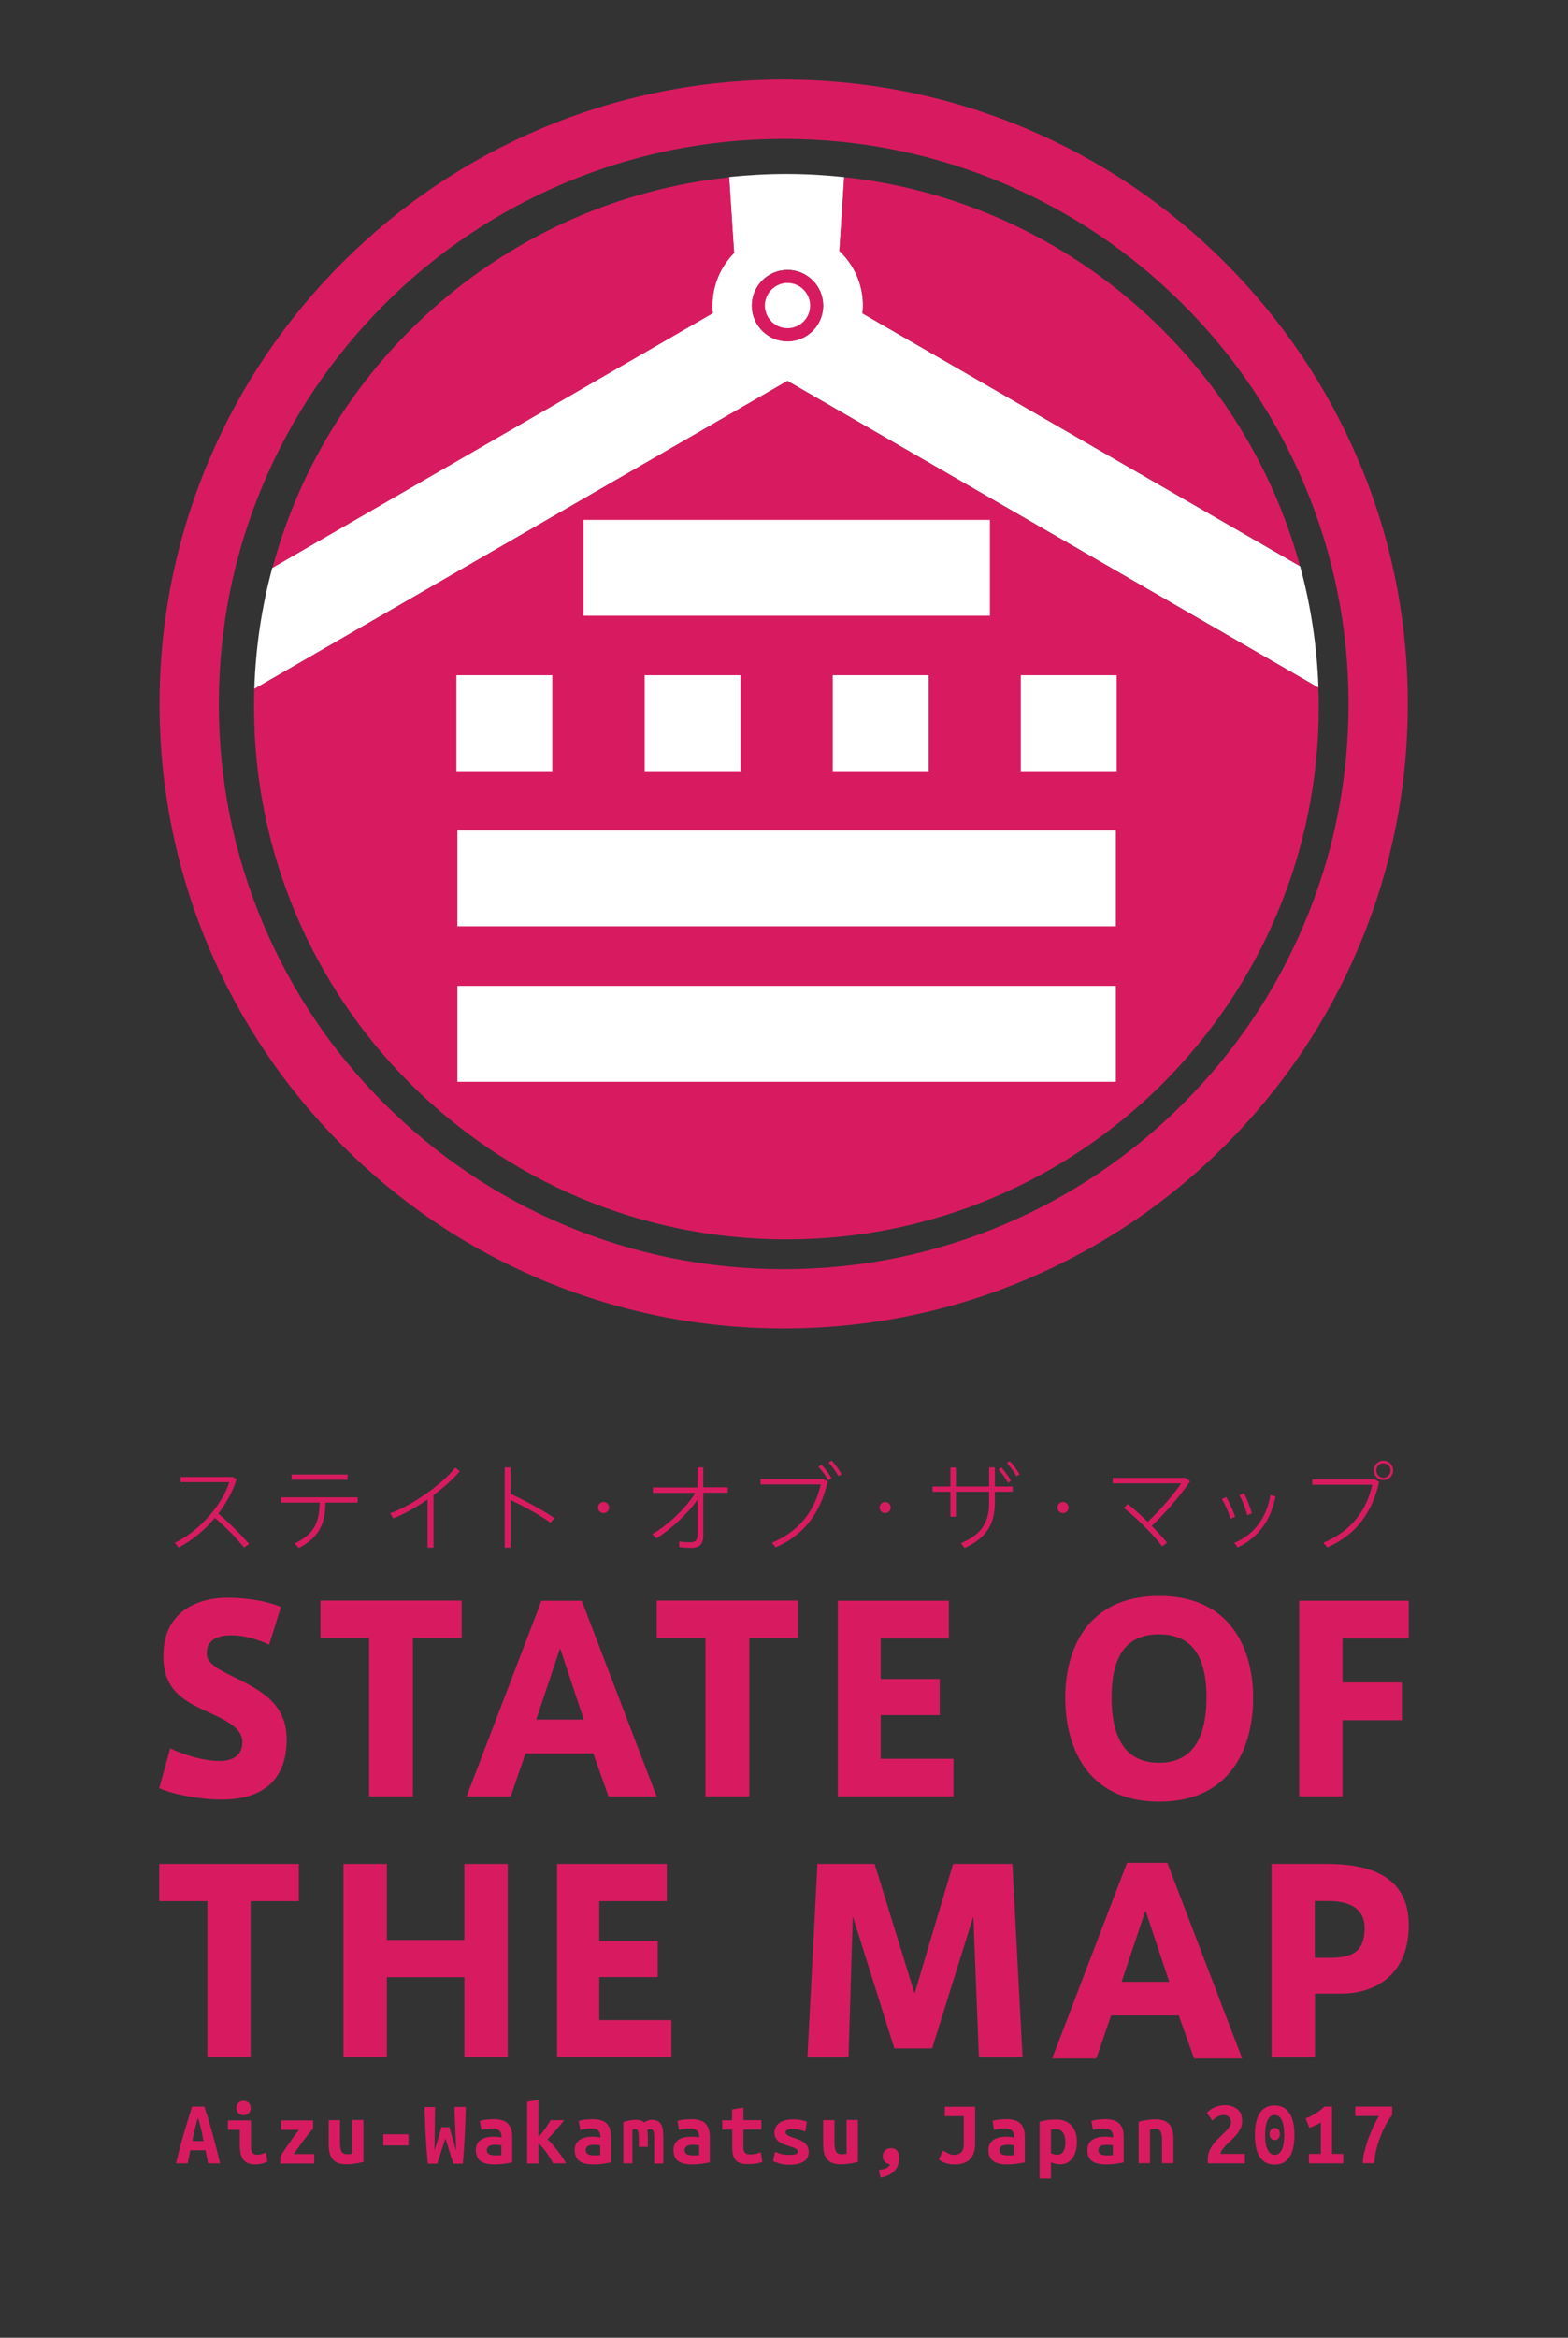 <?xml version="1.0" encoding="UTF-8" standalone="no"?>
<svg
   xmlns:dc="http://purl.org/dc/elements/1.1/"
   xmlns:cc="http://creativecommons.org/ns#"
   xmlns:rdf="http://www.w3.org/1999/02/22-rdf-syntax-ns#"
   xmlns:svg="http://www.w3.org/2000/svg"
   xmlns="http://www.w3.org/2000/svg"
   xmlns:xlink="http://www.w3.org/1999/xlink"
   height="1467.3"
   width="984.6"
   xml:space="preserve"
   viewBox="0 0 984.6 1467.3"
   y="0px"
   x="0px"
   id="Layer_1"
   version="1.1"><rect x="0" y="0" width="984.6" height="1467.3" fill="#333333" stroke="none"/><defs
     id="defs3696" /><style
     id="style3546"
     type="text/css">
	.st0{fill:#FFFFFF;}
	.st1{fill:#D81B60;}
	.st2{clip-path:url(#SVGID_2_);fill:#FFFFFF;}
	.st3{fill:none;stroke:#FFFFFF;stroke-width:5;stroke-miterlimit:10;}
</style><path
     style="fill:#ffffff"
     id="path3548"
     d="M 827.9,431.6 C 827,405.3 823,379.8 816.4,355.4 L 541.6,196.7 c 0.2,-1.6 0.3,-3.3 0.3,-4.9 0,-13.5 -5.7,-25.7 -14.8,-34.3 l 3,-46.3 c -11.9,-1.3 -24,-2 -36.3,-2 -12.1,0 -24.1,0.7 -36,1.9 l 3.1,47.6 c -8.4,8.5 -13.6,20.2 -13.6,33.1 0,1.6 0.1,3.2 0.2,4.7 L 171,356.3 c -6.6,24.4 -10.5,49.9 -11.3,76.1 L 494.5,239.1 827.9,431.6 Z M 472.1,191.8 c 0,-12.4 10.1,-22.4 22.4,-22.4 12.4,0 22.4,10.1 22.4,22.4 0,12.4 -10.1,22.4 -22.4,22.4 -12.3,0.1 -22.4,-10 -22.4,-22.4"
     class="st0" /><path
     style="fill:#ffffff"
     id="path3550"
     d="m 508.7,191.8 c 0,-7.8 -6.4,-14.2 -14.2,-14.2 -7.8,0 -14.2,6.4 -14.2,14.2 0,7.8 6.4,14.2 14.2,14.2 7.9,0 14.2,-6.4 14.2,-14.2"
     class="st0" /><g
     transform="translate(-45,-212)"
     id="g3552"><path
       style="fill:#d81b60"
       id="path3554"
       d="m 572.1,369.5 c 9.1,8.6 14.8,20.8 14.8,34.3 0,1.7 -0.1,3.3 -0.3,4.9 L 861.3,567.3 C 825.7,436.8 713,338.1 575.1,323.2 l -3,46.3 z"
       class="st1" /><path
       style="fill:#d81b60"
       id="path3556"
       d="m 539.5,426.3 c 12.4,0 22.4,-10.1 22.4,-22.4 0,-12.4 -10.1,-22.4 -22.4,-22.4 -12.4,0 -22.4,10.1 -22.4,22.4 0,12.3 10.1,22.4 22.4,22.4 z"
       class="st1" /><path
       style="fill:#d81b60"
       id="path3558"
       d="M 872.8,643.6 539.4,451.1 204.7,644.4 c -0.1,3.7 -0.2,7.4 -0.2,11.2 0,184.6 149.7,334.3 334.3,334.3 184.6,0 334.3,-149.7 334.3,-334.3 0,-4.1 -0.1,-8.1 -0.3,-12 z"
       class="st1" /><path
       style="fill:#d81b60"
       id="path3560"
       d="m 492.6,408.6 c -0.2,-1.6 -0.2,-3.1 -0.2,-4.7 0,-12.9 5.2,-24.6 13.6,-33.1 l -3.1,-47.5 C 364.5,338.1 251.4,437.3 216.1,568.4 L 492.6,408.6 Z"
       class="st1" /></g><path
     style="fill:#ffffff"
     id="path3562"
     d="m 508.7,191.8 c 0,-7.8 -6.4,-14.2 -14.2,-14.2 -7.8,0 -14.2,6.4 -14.2,14.2 0,7.8 6.4,14.2 14.2,14.2 7.9,0 14.2,-6.4 14.2,-14.2"
     class="st0" /><g
     transform="translate(-45,-212)"
     id="g3564"><defs
       id="defs3566"><path
         d="m 204.5,655.5 c 0,184.6 149.7,334.3 334.3,334.3 184.6,0 334.3,-149.7 334.3,-334.3 0,-184.6 -149.7,-334.3 -334.3,-334.3 -184.7,0 -334.3,149.7 -334.3,334.3"
         id="SVGID_1_" /></defs><clipPath
       id="SVGID_2_"><use
         height="100%"
         width="100%"
         y="0"
         x="0"
         id="use3570"
         style="overflow:visible"
         xlink:href="#SVGID_1_" /></clipPath><rect
       style="fill:#ffffff"
       clip-path="url(#SVGID_2_)"
       id="rect3572"
       height="60.2"
       width="413.5"
       class="st2"
       y="830.8"
       x="332.2" /><rect
       style="fill:#ffffff"
       clip-path="url(#SVGID_2_)"
       id="rect3574"
       height="60.2"
       width="413.5"
       class="st2"
       y="733.2"
       x="332.2" /><rect
       style="fill:#ffffff"
       clip-path="url(#SVGID_2_)"
       id="rect3576"
       height="60.2"
       width="255.2"
       class="st2"
       y="538.3"
       x="411.4" /><rect
       style="fill:#ffffff"
       clip-path="url(#SVGID_2_)"
       id="rect3578"
       height="60.2"
       width="60.2"
       class="st2"
       y="635.8"
       x="331.6" /><rect
       style="fill:#ffffff"
       clip-path="url(#SVGID_2_)"
       id="rect3580"
       height="60.2"
       width="60.2"
       class="st2"
       y="635.8"
       x="449.8" /><rect
       style="fill:#ffffff"
       clip-path="url(#SVGID_2_)"
       id="rect3582"
       height="60.2"
       width="60.2"
       class="st2"
       y="635.8"
       x="567.9" /><rect
       style="fill:#ffffff"
       clip-path="url(#SVGID_2_)"
       id="rect3584"
       height="60.2"
       width="60.2"
       class="st2"
       y="635.8"
       x="686" /></g><path
     style="fill:#d81b60"
     id="path3586"
     d="M 492.1,833.8 C 439.2,833.8 387.9,823.4 339.6,803 292.9,783.3 251,755 215,719 179,683 150.8,641.1 131,594.4 110.6,546.1 100.2,494.7 100.2,441.9 c 0,-52.9 10.4,-104.2 30.8,-152.5 19.7,-46.7 48,-88.6 84,-124.6 36,-36 77.9,-64.2 124.6,-84 C 387.9,60.4 439.3,50 492.1,50 c 52.8,0 104.2,10.4 152.5,30.8 46.7,19.7 88.6,48 124.6,84 36,36 64.2,77.9 84,124.6 20.5,48.3 30.8,99.6 30.8,152.5 0,52.9 -10.4,104.2 -30.8,152.5 -19.7,46.7 -48,88.6 -84,124.6 -36,36 -77.9,64.2 -124.6,84 -48.2,20.4 -99.6,30.8 -152.5,30.8 m 0,-746.6 c -47.9,0 -94.3,9.4 -138.1,27.9 -42.2,17.9 -80.2,43.4 -112.7,76 -32.5,32.6 -58.2,70.5 -76,112.7 -18.5,43.7 -27.9,90.2 -27.9,138.1 0,47.9 9.4,94.3 27.9,138.1 17.9,42.2 43.4,80.2 76,112.7 32.6,32.5 70.5,58.2 112.7,76 43.7,18.5 90.2,27.9 138.1,27.9 47.9,0 94.3,-9.4 138.1,-27.9 42.2,-17.9 80.2,-43.4 112.7,-76 32.6,-32.6 58.2,-70.5 76,-112.7 18.5,-43.7 27.9,-90.2 27.9,-138.1 0,-47.9 -9.4,-94.3 -27.9,-138.1 C 801,261.6 775.5,223.6 742.9,191.1 710.3,158.5 672.4,132.9 630.2,115.1 586.5,96.6 540,87.2 492.1,87.2"
     class="st1" /><path
     style="fill:#d81b60"
     id="path3588"
     d="m 180,1091.8 c 0,29.4 -20,37.7 -40.5,37.7 -14.6,0 -31.7,-3.5 -39.5,-7.2 l 6.9,-25 c 8.6,4.3 21.4,8 31.2,8 6.2,0 14.1,-2.4 14.1,-11.8 0,-7 -5.6,-11.8 -20.8,-18.6 -17,-7.5 -28.8,-14.7 -28.8,-35.5 0,-30.4 25,-36.6 40,-36.6 14.1,0 26.1,2.6 33.8,5.8 l -7.4,23.7 c -7.8,-3.7 -16.6,-5.9 -23.4,-5.9 -6.6,0 -15.8,1.3 -15.8,11.5 0,6.2 7.7,10.1 17.1,14.7 16.9,8.3 33.1,16.7 33.1,39.2 z"
     class="st1" /><path
     style="fill:#d81b60"
     id="path3590"
     d="m 289.9,1004.6 0,23.7 -30.6,0 0,99.2 -27.5,0 0,-99.2 -30.6,0 0,-23.7 88.7,0 z"
     class="st1" /><path
     style="fill:#d81b60"
     id="path3592"
     d="m 780,1292 -30.2,0 -9.6,-27 -42.5,0 -9.3,27 -27.7,0 47,-122.8 25.3,0 47,122.8 z m -45.8,-48.1 -14.9,-44.8 -15,44.8 29.9,0 z"
     class="st1" /><path
     style="fill:#d81b60"
     id="path3594"
     d="m 412.3,1127.5 -30.2,0 -9.6,-27 -42.5,0 -9.3,27 -27.7,0 47,-122.8 25.3,0 47,122.8 z m -45.7,-48.2 -14.9,-44.8 -15,44.8 29.9,0 z"
     class="st1" /><path
     style="fill:#d81b60"
     id="path3596"
     d="m 501.1,1004.6 0,23.7 -30.6,0 0,99.2 -27.5,0 0,-99.2 -30.6,0 0,-23.7 88.7,0 z"
     class="st1" /><path
     style="fill:#d81b60"
     id="path3598"
     d="m 598.7,1103.8 0,23.7 -72.6,0 0,-122.8 69.7,0 0,23.7 -42.8,0 0,25.4 37.1,0 0,22.7 -37.1,0 0,27.4 45.7,0 z"
     class="st1" /><path
     style="fill:#d81b60"
     id="path3600"
     d="m 786.9,1065.7 c 0,29.1 -12.6,65.1 -59,65.1 -46.4,0 -59,-36 -59,-65.3 0,-28.5 12.6,-63.8 59,-63.8 46.4,0 59,35.4 59,64 z m -29.3,-0.4 c 0,-29.9 -12.5,-39.5 -29.8,-39.5 -17.3,0 -29.8,9.6 -29.8,39.5 0,30.6 12.5,41.1 29.8,41.1 17.3,0 29.8,-10.6 29.8,-41.1 z"
     class="st1" /><path
     style="fill:#d81b60"
     id="path3602"
     d="m 843,1028.3 0,27.7 37.3,0 0,23.7 -37.3,0 0,47.8 -27.2,0 0,-122.8 68.8,0 0,23.7 -41.6,0 z"
     class="st1" /><path
     style="fill:#d81b60"
     id="path3604"
     d="m 187.6,1169.9 0,23.4 -30.2,0 0,98 -27.2,0 0,-98 -30.2,0 0,-23.4 87.6,0 z"
     class="st1" /><path
     style="fill:#d81b60"
     id="path3606"
     d="m 318.8,1169.9 0,121.4 -27.2,0 0,-50.3 -48.7,0 0,50.3 -27.2,0 0,-121.4 27.2,0 0,47.7 48.7,0 0,-47.7 27.2,0 z"
     class="st1" /><path
     style="fill:#d81b60"
     id="path3608"
     d="m 421.6,1267.9 0,23.4 -71.8,0 0,-121.4 68.9,0 0,23.4 -42.4,0 0,25.1 36.7,0 0,22.5 -36.7,0 0,27 45.3,0 z"
     class="st1" /><path
     style="fill:#d81b60"
     id="path3610"
     d="m 642.1,1291.3 -27.4,0 -3.5,-88.5 -25.9,82.9 -23.7,0 -26.1,-82.9 -2.7,88.5 -25.8,0 6.3,-121.4 35.9,0 25.1,81.4 24.2,-81.4 37.2,0 6.4,121.4 z"
     class="st1" /><path
     style="fill:#d81b60"
     id="path3612"
     d="m 884.6,1208.3 c 0,30.7 -20.4,43 -42.5,43 l -16.4,0 0,40 -27.2,0 0,-121.4 34.8,0 c 28.5,0 51.3,8.7 51.3,38.4 z m -27.7,1.7 c 0,-10.4 -7.1,-16.8 -22.8,-16.8 l -8.5,0 0,35.6 9.2,0 c 15.3,0.1 22.1,-4.5 22.1,-18.8 z"
     class="st1" /><path
     style="fill:none;stroke:#ffffff;stroke-width:5;stroke-miterlimit:10"
     id="path3614"
     d="M 351.2,1005.3"
     class="st3" /><g
     transform="translate(-45,-212)"
     id="g3616"><path
       style="fill:#d81b60"
       id="path3618"
       d="m 201.4,1181.1 -3.2,2.2 c -4.8,-6.1 -12.2,-13.5 -18.3,-18.6 -6.4,7.7 -14.4,14.3 -22.8,18.6 l -2.3,-3 c 16.3,-7.7 30.1,-24.8 34.2,-38 l -30.6,0 0,-3.3 32.7,0 2.5,1.4 c -2.3,7.4 -6.4,14.9 -11.5,21.6 6.5,5.5 14,12.9 19.3,19.1 z"
       class="st1" /><path
       style="fill:#d81b60"
       id="path3620"
       d="m 269.7,1155.1 -20.3,0 c -0.3,13.2 -3.7,21.6 -16.7,28.5 l -2.7,-2.8 c 12.5,-6.1 15.5,-13.2 15.7,-25.7 l -24.3,0 0,-3.3 48.2,0 0,3.3 z m -6.5,-14.3 -35.1,0 0,-3.3 35.1,0 0,3.3 z"
       class="st1" /><path
       style="fill:#d81b60"
       id="path3622"
       d="m 317.2,1150.4 0,33 -3.7,0 0,-30.3 c -7.2,5 -14.8,9.3 -21.6,11.9 l -1.9,-3.2 c 14.1,-5 33.3,-18.7 40.8,-28.6 l 2.9,2.2 c -3.9,4.7 -9.8,10 -16.5,15 z"
       class="st1" /><path
       style="fill:#d81b60"
       id="path3624"
       d="m 390.7,1167.7 c -6.6,-4.7 -17.1,-10.5 -25.1,-14.2 l 0,29.9 -3.7,0 0,-50.4 3.7,0 0,16.6 c 8.3,3.8 19.9,10.1 27.5,15.2 l -2.4,2.9 z"
       class="st1" /><path
       style="fill:#d81b60"
       id="path3626"
       d="m 427.5,1158.2 c 0,1.9 -1.6,3.5 -3.5,3.5 -1.9,0 -3.5,-1.6 -3.5,-3.5 0,-1.9 1.6,-3.5 3.5,-3.5 1.9,0 3.5,1.6 3.5,3.5 z"
       class="st1" /><path
       style="fill:#d81b60"
       id="path3628"
       d="m 502,1148.9 -15.4,0 0,26.7 c 0,5.1 -1.9,7.9 -7.3,7.9 -2.5,0 -5.2,-0.1 -7.8,-0.5 l 0,-3.5 c 2.3,0.4 5,0.5 7.1,0.5 3.2,0 4.4,-1.5 4.4,-4.6 l 0,-22.2 c -6.2,9 -16.8,18.7 -25.9,24.4 l -2.5,-2.7 c 9.5,-5.4 21.6,-16.7 27,-25.9 l -26.6,0 0,-3.4 28,0 0,-12.6 3.6,0 0,12.5 15.4,0 0,3.4 z"
       class="st1" /><path
       style="fill:#d81b60"
       id="path3630"
       d="m 561.9,1140.4 2.8,1.5 c -4.2,18.4 -13.8,33.1 -32.6,41.3 l -2.4,-2.9 c 18,-7.5 27.1,-20.9 30.7,-36.6 l -37.8,0 0,-3.4 39.3,0 z m -1.1,-9.1 c 2.4,2.5 4.5,5.4 6.3,8.5 l -2,1.3 c -1.7,-3 -3.9,-6 -6.2,-8.5 l 1.9,-1.3 z m 12.7,6 -2,1.2 c -1.7,-3 -3.9,-6 -6.2,-8.5 l 1.9,-1.3 c 2.4,2.5 4.4,5.5 6.3,8.6 z"
       class="st1" /><path
       style="fill:#d81b60"
       id="path3632"
       d="m 604.3,1158.2 c 0,1.9 -1.6,3.5 -3.5,3.5 -1.9,0 -3.5,-1.6 -3.5,-3.5 0,-1.9 1.6,-3.5 3.5,-3.5 1.9,0 3.5,1.6 3.5,3.5 z"
       class="st1" /><path
       style="fill:#d81b60"
       id="path3634"
       d="m 669.7,1145 11.2,0 0,3.3 -11.2,0 0,6.6 c 0,13.6 -5.1,22.3 -19,28.7 l -2.3,-3 c 13.4,-5.6 17.7,-13.6 17.7,-25.4 l 0,-6.9 -20.8,0 0,15.6 -3.5,0 0,-15.6 -11.2,0 0,-3.3 11.2,0 0,-11.9 3.5,0 0,11.9 20.8,0 0,-12 3.6,0 0,12 z m 8.3,-2.3 c -1.7,-3 -3.8,-6 -6,-8.3 l 1.7,-1.4 c 2.3,2.5 4.4,5.4 6.1,8.4 l -1.8,1.3 z m 7.2,-5.4 -1.9,1.3 c -1.7,-3 -3.7,-5.9 -6,-8.3 l 1.7,-1.3 c 2.3,2.5 4.4,5.3 6.2,8.3 z"
       class="st1" /><path
       style="fill:#d81b60"
       id="path3636"
       d="m 716,1158.2 c 0,1.9 -1.6,3.5 -3.5,3.5 -1.9,0 -3.5,-1.6 -3.5,-3.5 0,-1.9 1.6,-3.5 3.5,-3.5 1.9,0 3.5,1.6 3.5,3.5 z"
       class="st1" /><path
       style="fill:#d81b60"
       id="path3638"
       d="m 768.2,1169.7 c 3.7,3.8 7.2,7.6 9.6,10.6 l -3,2.3 c -5.1,-6.9 -16.6,-18.4 -24.1,-24.2 l 2.5,-2.4 c 3.8,3 8.2,7 12.5,11.2 7.3,-6.9 16.3,-17 21,-24.2 l -43,0 0,-3.4 45.6,0 3,2.1 c -6.4,9.5 -16.2,20.6 -24.1,28 z"
       class="st1" /><path
       style="fill:#d81b60"
       id="path3640"
       d="m 820.6,1164 -2.9,1.2 c -1,-3.6 -3.3,-8.9 -5.5,-12.3 l 2.8,-1.3 c 2.2,3.8 4.3,8.6 5.6,12.4 z m 25.3,-12.8 c -2.5,14.2 -10.7,26.1 -23.7,32 l -2.1,-2.8 c 12.9,-5.4 20.4,-16.4 22.6,-30 l 3.2,0.8 z m -17.7,11.8 c -0.9,-3.7 -3,-9 -4.9,-12.6 l 2.8,-1.2 c 2.1,3.9 3.9,8.8 5,12.6 l -2.9,1.2 z"
       class="st1" /><path
       style="fill:#d81b60"
       id="path3642"
       d="m 908.2,1140.6 2.8,1.5 c -4.2,18.4 -13.7,32.9 -32.5,41.1 l -2.5,-2.9 c 18,-7.5 27.2,-20.7 30.7,-36.4 l -37.7,0 0,-3.4 39.2,0 z m 11.6,-5.7 c 0,3.4 -2.7,6.1 -6.1,6.1 -3.4,0 -6.1,-2.8 -6.1,-6.1 0,-3.3 2.7,-6.1 6.1,-6.1 3.4,0 6.1,2.7 6.1,6.1 z m -1.6,0 c 0,-2.5 -2,-4.5 -4.5,-4.5 -2.5,0 -4.5,2 -4.5,4.5 0,2.5 2,4.6 4.5,4.6 2.5,0 4.5,-2.1 4.5,-4.6 z"
       class="st1" /></g><g
     transform="translate(-45,-212)"
     id="g3644"><path
       style="fill:#d81b60"
       id="path3646"
       d="m 175.7,1569.8 -1.7,-8.2 -9.5,0 -1.6,8.2 -7.4,0 c 1.7,-7 3.4,-13.4 5.1,-19.2 1.7,-5.8 3.4,-11.2 5,-16.4 l 7.7,0 c 1.7,5.2 3.4,10.7 5,16.6 1.6,5.9 3.3,12.2 4.9,19 l -7.5,0 z m -6.4,-28.6 c -0.4,1.3 -0.7,2.6 -1.1,3.8 -0.3,1.2 -0.6,2.4 -0.9,3.6 -0.3,1.2 -0.6,2.3 -0.8,3.5 -0.2,1.2 -0.5,2.4 -0.7,3.7 l 7,0 c -0.2,-1.3 -0.5,-2.5 -0.7,-3.7 -0.2,-1.2 -0.5,-2.4 -0.8,-3.5 -0.3,-1.2 -0.6,-2.4 -0.9,-3.6 -0.3,-1.2 -0.7,-2.5 -1.1,-3.8 z"
       class="st1" /><path
       style="fill:#d81b60"
       id="path3648"
       d="m 212.9,1568.7 c -1.5,0.7 -2.8,1.2 -4.1,1.4 -1.3,0.2 -2.5,0.4 -3.5,0.4 -1.8,0 -3.4,-0.3 -4.6,-0.8 -1.2,-0.5 -2.2,-1.3 -3,-2.3 -0.7,-1 -1.3,-2.3 -1.6,-3.7 -0.3,-1.5 -0.5,-3.1 -0.5,-5 l 0,-9.9 -7.5,0 0,-5.9 14.5,0 0,16.7 c 0,1.6 0.3,2.8 0.9,3.6 0.6,0.8 1.6,1.2 3,1.2 0.7,0 1.4,-0.1 2.4,-0.3 0.9,-0.2 2,-0.5 3.1,-1.1 l 0.9,5.7 z m -10.5,-33.6 c 0,1.4 -0.4,2.5 -1.3,3.3 -0.9,0.8 -1.9,1.2 -3.2,1.2 -1.2,0 -2.3,-0.4 -3.1,-1.2 -0.9,-0.8 -1.3,-1.9 -1.3,-3.3 0,-1.4 0.4,-2.5 1.3,-3.3 0.9,-0.8 1.9,-1.2 3.1,-1.2 1.2,0 2.3,0.4 3.2,1.2 0.8,0.7 1.3,1.8 1.3,3.3 z"
       class="st1" /><path
       style="fill:#d81b60"
       id="path3650"
       d="m 241.6,1548 c -0.5,0.6 -1.3,1.5 -2.3,2.7 -1,1.2 -2.1,2.6 -3.2,4.1 -1.2,1.5 -2.3,3.1 -3.5,4.7 -1.2,1.6 -2.2,3.1 -3.1,4.5 l 12.8,0 0,5.9 -21.3,0 0,-4.3 c 0.9,-1.5 1.8,-3 2.9,-4.5 1,-1.5 2.1,-3 3.1,-4.5 1,-1.5 2,-2.9 3,-4.2 1,-1.3 1.9,-2.5 2.7,-3.6 l -11.2,0 0,-5.9 20.1,0 0,5.1 z"
       class="st1" /><path
       style="fill:#d81b60"
       id="path3652"
       d="m 273.3,1568.9 c -1.3,0.3 -2.9,0.7 -4.7,1 -1.9,0.3 -3.9,0.5 -6.1,0.5 -2.2,0 -4,-0.3 -5.5,-0.9 -1.4,-0.6 -2.5,-1.5 -3.4,-2.6 -0.8,-1.1 -1.4,-2.5 -1.7,-4 -0.3,-1.5 -0.5,-3.2 -0.5,-5.1 l 0,-15.1 7.1,0 0,14.1 c 0,2.5 0.3,4.3 0.9,5.5 0.6,1.2 1.8,1.8 3.5,1.8 1.1,0 2.1,-0.1 3.2,-0.3 l 0,-21.2 7.1,0 0,26.3 z"
       class="st1" /><path
       style="fill:#d81b60"
       id="path3654"
       d="m 285.7,1551.6 15.8,0 0,7 -15.8,0 0,-7 z"
       class="st1" /><path
       style="fill:#d81b60"
       id="path3656"
       d="m 327.2,1546.9 c 0.2,0.7 0.4,1.6 0.7,2.7 0.3,1.1 0.6,2.3 1,3.6 0.4,1.3 0.8,2.7 1.2,4.2 0.4,1.5 0.9,3 1.3,4.6 0,-2 -0.1,-4.1 -0.2,-6.4 -0.1,-2.3 -0.2,-4.6 -0.3,-7 -0.1,-2.4 -0.2,-4.8 -0.3,-7.2 -0.1,-2.4 -0.2,-4.8 -0.2,-7 l 7.1,0 c -0.1,2.9 -0.2,5.9 -0.3,9 -0.1,3.1 -0.2,6.2 -0.4,9.2 -0.2,3 -0.3,6 -0.5,9 -0.2,3 -0.5,5.7 -0.7,8.4 l -5.9,0 c -0.8,-2.4 -1.7,-5 -2.5,-7.8 -0.8,-2.8 -1.7,-5.4 -2.5,-8 -0.8,2.4 -1.7,5 -2.6,7.9 -0.9,2.8 -1.8,5.5 -2.5,7.9 l -5.9,0 c -0.3,-2.6 -0.6,-5.5 -0.8,-8.4 -0.2,-3 -0.4,-6 -0.6,-9 -0.2,-3 -0.3,-6.1 -0.4,-9.2 -0.1,-3.1 -0.2,-6.1 -0.3,-8.9 l 6.6,0 c 0,2.3 -0.1,4.6 -0.1,7 0,2.4 -0.1,4.8 -0.1,7.2 0,2.4 -0.1,4.7 -0.1,7 0,2.3 -0.1,4.4 -0.1,6.4 0.3,-1.2 0.7,-2.6 1.2,-4 0.4,-1.5 0.9,-2.9 1.3,-4.3 0.4,-1.4 0.8,-2.7 1.1,-3.9 0.3,-1.2 0.6,-2.1 0.8,-2.8 l 5,0 z"
       class="st1" /><path
       style="fill:#d81b60"
       id="path3658"
       d="m 355.1,1542.1 c 2.2,0 4.1,0.3 5.5,0.8 1.5,0.5 2.7,1.2 3.5,2.2 0.8,1 1.5,2.1 1.9,3.4 0.4,1.4 0.6,2.9 0.6,4.6 l 0,16.1 c -1,0.2 -2.6,0.5 -4.6,0.8 -2,0.3 -4.3,0.5 -6.8,0.5 -1.7,0 -3.3,-0.2 -4.7,-0.5 -1.4,-0.3 -2.6,-0.8 -3.6,-1.5 -1,-0.7 -1.8,-1.6 -2.3,-2.8 -0.5,-1.1 -0.8,-2.5 -0.8,-4.2 0,-1.6 0.3,-2.9 0.9,-4 0.6,-1.1 1.4,-1.9 2.5,-2.6 1.1,-0.7 2.2,-1.1 3.6,-1.4 1.3,-0.3 2.7,-0.4 4.2,-0.4 1.8,0 3.5,0.2 4.9,0.5 l 0,-0.9 c 0,-1.3 -0.4,-2.5 -1.3,-3.4 -0.8,-0.9 -2.3,-1.4 -4.4,-1.4 -1.3,0 -2.6,0.1 -3.9,0.3 -1.2,0.2 -2.3,0.4 -3,0.7 l -1,-5.7 c 0.9,-0.3 2.1,-0.6 3.7,-0.8 1.7,-0.1 3.3,-0.3 5.1,-0.3 z m 0.6,22.7 c 0.8,0 1.5,0 2.2,0 0.7,0 1.4,-0.1 1.9,-0.1 l 0,-6.2 c -0.5,-0.1 -1,-0.1 -1.7,-0.2 -0.7,-0.1 -1.2,-0.1 -1.8,-0.1 -0.7,0 -1.4,0 -2.1,0.1 -0.7,0.1 -1.3,0.3 -1.8,0.5 -0.5,0.2 -0.9,0.6 -1.2,1 -0.3,0.4 -0.5,1 -0.5,1.7 0,1.2 0.5,2.1 1.4,2.6 1,0.4 2.1,0.7 3.6,0.7 z"
       class="st1" /><path
       style="fill:#d81b60"
       id="path3660"
       d="m 383.1,1553.5 c 0.7,-0.8 1.4,-1.7 2.1,-2.6 0.7,-0.9 1.4,-1.8 2.1,-2.8 0.7,-1 1.3,-1.9 1.9,-2.8 0.6,-0.9 1.1,-1.8 1.6,-2.6 l 8.5,0 c -0.7,0.9 -1.5,1.8 -2.4,2.9 -0.9,1 -1.8,2.1 -2.7,3.2 -0.9,1.1 -1.9,2.1 -2.8,3.1 -0.9,1 -1.8,1.9 -2.6,2.8 1,0.9 2,2 3.1,3.3 1.1,1.3 2.2,2.6 3.3,4 1.1,1.4 2.1,2.8 3,4.1 0.9,1.4 1.6,2.6 2.2,3.7 l -8.1,0 c -0.5,-1 -1.1,-2 -1.8,-3.2 -0.7,-1.2 -1.5,-2.4 -2.4,-3.6 -0.8,-1.2 -1.7,-2.3 -2.6,-3.3 -0.9,-1.1 -1.7,-1.9 -2.4,-2.6 l 0,12.8 -7.1,0 0,-38.7 7.1,-1.2 0,23.5 z"
       class="st1" /><path
       style="fill:#d81b60"
       id="path3662"
       d="m 417.2,1542.1 c 2.2,0 4.1,0.3 5.5,0.8 1.5,0.5 2.7,1.2 3.5,2.2 0.8,1 1.5,2.1 1.9,3.4 0.4,1.4 0.6,2.9 0.6,4.6 l 0,16.1 c -1,0.2 -2.6,0.5 -4.6,0.8 -2,0.3 -4.3,0.5 -6.8,0.5 -1.7,0 -3.3,-0.2 -4.7,-0.5 -1.4,-0.3 -2.6,-0.8 -3.6,-1.5 -1,-0.7 -1.8,-1.6 -2.3,-2.8 -0.5,-1.1 -0.8,-2.5 -0.8,-4.2 0,-1.6 0.3,-2.9 0.9,-4 0.6,-1.1 1.4,-1.9 2.5,-2.6 1,-0.7 2.2,-1.1 3.6,-1.4 1.3,-0.3 2.7,-0.4 4.2,-0.4 1.8,0 3.5,0.2 4.9,0.5 l 0,-0.9 c 0,-1.3 -0.4,-2.5 -1.3,-3.4 -0.8,-0.9 -2.3,-1.4 -4.4,-1.4 -1.3,0 -2.6,0.1 -3.9,0.3 -1.2,0.2 -2.3,0.4 -3,0.7 l -1,-5.7 c 0.9,-0.3 2.1,-0.6 3.7,-0.8 1.7,-0.1 3.3,-0.3 5.1,-0.3 z m 0.6,22.7 c 0.8,0 1.5,0 2.2,0 0.7,0 1.4,-0.1 1.9,-0.1 l 0,-6.2 c -0.5,-0.1 -1,-0.1 -1.7,-0.2 -0.7,-0.1 -1.2,-0.1 -1.8,-0.1 -0.7,0 -1.4,0 -2.1,0.1 -0.7,0.1 -1.3,0.3 -1.8,0.5 -0.5,0.2 -0.9,0.6 -1.2,1 -0.3,0.4 -0.5,1 -0.5,1.7 0,1.2 0.5,2.1 1.4,2.6 0.9,0.4 2.1,0.7 3.6,0.7 z"
       class="st1" /><path
       style="fill:#d81b60"
       id="path3664"
       d="m 454.1,1542.5 c 1.5,0 2.7,0.2 3.7,0.7 1,0.5 1.7,1.1 2.3,2.1 0.6,0.9 0.9,2.1 1.1,3.5 0.2,1.4 0.3,3 0.3,4.9 l 0,16.2 -5.7,0 0,-16.5 c 0,-1.1 -0.1,-1.9 -0.2,-2.6 -0.1,-0.7 -0.3,-1.1 -0.5,-1.5 -0.2,-0.3 -0.5,-0.6 -0.7,-0.7 -0.3,-0.1 -0.6,-0.2 -0.9,-0.2 -0.3,0 -0.7,0 -1.1,0.1 -0.4,0.1 -0.7,0.2 -1,0.3 0.1,0.7 0.2,1.5 0.3,2.4 0.1,0.9 0.1,1.9 0.1,2.9 l 0,5.4 -5.7,0 0,-6.2 c 0,-1.8 -0.2,-3.1 -0.5,-3.9 -0.4,-0.7 -0.9,-1.1 -1.8,-1.1 -0.2,0 -0.5,0 -0.8,0.1 -0.3,0 -0.6,0.1 -0.9,0.2 l 0,21.2 -5.7,0 0,-26 c 1.5,-0.4 3,-0.7 4.4,-1 1.5,-0.2 2.7,-0.3 3.9,-0.3 1,0 1.9,0.1 2.7,0.4 0.8,0.3 1.5,0.7 2,1.2 0.7,-0.4 1.4,-0.8 2.3,-1.1 0.5,-0.3 1.5,-0.5 2.4,-0.5 z"
       class="st1" /><path
       style="fill:#d81b60"
       id="path3666"
       d="m 479.2,1542.1 c 2.2,0 4.1,0.3 5.5,0.8 1.5,0.5 2.7,1.2 3.5,2.2 0.8,1 1.5,2.1 1.9,3.4 0.4,1.4 0.6,2.9 0.6,4.6 l 0,16.1 c -1,0.2 -2.6,0.5 -4.6,0.8 -2,0.3 -4.3,0.5 -6.8,0.5 -1.7,0 -3.3,-0.2 -4.7,-0.5 -1.4,-0.3 -2.6,-0.8 -3.6,-1.5 -1,-0.7 -1.8,-1.6 -2.3,-2.8 -0.5,-1.1 -0.8,-2.5 -0.8,-4.2 0,-1.6 0.3,-2.9 0.9,-4 0.6,-1.1 1.4,-1.9 2.5,-2.6 1,-0.7 2.2,-1.1 3.6,-1.4 1.3,-0.3 2.7,-0.4 4.2,-0.4 1.8,0 3.5,0.2 4.9,0.5 l 0,-0.9 c 0,-1.3 -0.4,-2.5 -1.3,-3.4 -0.8,-0.9 -2.3,-1.4 -4.4,-1.4 -1.3,0 -2.6,0.1 -3.9,0.3 -1.2,0.2 -2.3,0.4 -3,0.7 l -1,-5.7 c 0.9,-0.3 2.1,-0.6 3.7,-0.8 1.8,-0.1 3.4,-0.3 5.1,-0.3 z m 0.7,22.7 c 0.8,0 1.5,0 2.2,0 0.7,0 1.4,-0.1 1.9,-0.1 l 0,-6.2 c -0.5,-0.1 -1,-0.1 -1.7,-0.2 -0.7,-0.1 -1.2,-0.1 -1.8,-0.1 -0.7,0 -1.4,0 -2.1,0.1 -0.7,0.1 -1.3,0.3 -1.8,0.5 -0.5,0.2 -0.9,0.6 -1.2,1 -0.3,0.4 -0.5,1 -0.5,1.7 0,1.2 0.5,2.1 1.4,2.6 0.9,0.4 2.1,0.7 3.6,0.7 z"
       class="st1" /><path
       style="fill:#d81b60"
       id="path3668"
       d="m 504.7,1548.7 -6.2,0 0,-5.9 6.2,0 0,-6.8 7.1,-1.2 0,7.9 11.3,0 0,5.9 -11.3,0 0,10.9 c 0,1 0.1,1.8 0.3,2.4 0.2,0.6 0.5,1.1 0.8,1.4 0.3,0.3 0.8,0.6 1.3,0.7 0.5,0.1 1.1,0.2 1.7,0.2 0.7,0 1.3,0 1.8,-0.1 0.6,0 1.1,-0.1 1.6,-0.2 0.5,-0.1 1.1,-0.2 1.6,-0.4 0.6,-0.2 1.2,-0.4 1.8,-0.7 l 1,6.1 c -1.3,0.5 -2.7,0.9 -4.2,1.1 -1.5,0.2 -3,0.3 -4.4,0.3 -1.6,0 -3.1,-0.1 -4.4,-0.4 -1.3,-0.3 -2.3,-0.8 -3.2,-1.6 -0.9,-0.8 -1.6,-1.8 -2,-3.2 -0.5,-1.4 -0.7,-3.2 -0.7,-5.5 l 0,-10.9 z"
       class="st1" /><path
       style="fill:#d81b60"
       id="path3670"
       d="m 540.6,1564.5 c 1.7,0 3,-0.1 4,-0.4 0.9,-0.2 1.4,-0.8 1.4,-1.5 0,-0.5 -0.1,-0.9 -0.4,-1.3 -0.3,-0.3 -0.7,-0.6 -1.2,-0.9 -0.5,-0.2 -1.1,-0.5 -1.8,-0.7 -0.7,-0.2 -1.4,-0.5 -2.1,-0.7 -1,-0.3 -2.1,-0.7 -3.2,-1.1 -1.1,-0.4 -2.1,-0.9 -2.9,-1.5 -0.9,-0.6 -1.6,-1.4 -2.2,-2.3 -0.6,-0.9 -0.9,-2.1 -0.9,-3.5 0,-1.1 0.2,-2.2 0.7,-3.2 0.4,-1 1.1,-1.9 2.1,-2.7 0.9,-0.8 2.1,-1.4 3.6,-1.8 1.5,-0.4 3.2,-0.7 5.2,-0.7 1.8,0 3.4,0.1 4.9,0.4 1.5,0.3 2.8,0.7 3.9,1.2 l -1.1,6 c -0.7,-0.2 -1.7,-0.5 -3,-0.9 -1.4,-0.4 -2.9,-0.7 -4.7,-0.7 -1.8,0 -3,0.2 -3.7,0.7 -0.6,0.4 -0.9,0.9 -0.9,1.4 0,0.4 0.1,0.8 0.4,1.1 0.3,0.3 0.7,0.6 1.1,0.9 0.5,0.3 1,0.5 1.7,0.8 0.6,0.2 1.3,0.5 2,0.7 1,0.3 2.1,0.7 3.2,1.2 1.1,0.4 2.1,0.9 3,1.6 0.9,0.6 1.6,1.4 2.2,2.4 0.6,1 0.9,2.2 0.9,3.6 0,1.1 -0.2,2.2 -0.6,3.2 -0.4,1 -1.1,1.9 -2.1,2.6 -1,0.7 -2.3,1.3 -3.8,1.7 -1.6,0.4 -3.5,0.6 -5.8,0.6 -2.3,0 -4.3,-0.3 -6,-0.8 -1.6,-0.5 -3,-1 -4,-1.4 l 1.1,-5.9 c 1.3,0.5 2.8,1 4.3,1.5 1.6,0.2 3.2,0.4 4.7,0.4 z"
       class="st1" /><path
       style="fill:#d81b60"
       id="path3672"
       d="m 583.8,1568.9 c -1.3,0.3 -2.9,0.7 -4.7,1 -1.9,0.3 -3.9,0.5 -6.1,0.5 -2.2,0 -4,-0.3 -5.5,-0.9 -1.4,-0.6 -2.5,-1.5 -3.4,-2.6 -0.8,-1.1 -1.4,-2.5 -1.7,-4 -0.3,-1.5 -0.5,-3.2 -0.5,-5.1 l 0,-15.1 7.1,0 0,14.1 c 0,2.5 0.3,4.3 0.9,5.5 0.6,1.2 1.8,1.8 3.5,1.8 1.1,0 2.1,-0.1 3.2,-0.3 l 0,-21.2 7.1,0 0,26.3 z"
       class="st1" /><path
       style="fill:#d81b60"
       id="path3674"
       d="m 596.9,1574 c 0.7,-0.2 1.4,-0.3 2.1,-0.4 0.7,-0.1 1.4,-0.3 2,-0.5 0.6,-0.2 1.2,-0.6 1.7,-1 0.5,-0.4 0.9,-1 1.2,-1.7 -1.5,-0.2 -2.6,-0.7 -3.4,-1.7 -0.8,-1 -1.2,-2.1 -1.2,-3.3 0,-1.5 0.5,-2.7 1.5,-3.7 1,-1 2.2,-1.4 3.7,-1.4 1.6,0 2.9,0.5 3.8,1.6 0.9,1.1 1.4,2.5 1.4,4.4 0,1.3 -0.2,2.7 -0.6,4 -0.4,1.3 -1.1,2.6 -2,3.7 -0.9,1.2 -2.2,2.1 -3.7,3 -1.5,0.8 -3.3,1.4 -5.5,1.7 l -1,-4.7 z"
       class="st1" /><path
       style="fill:#d81b60"
       id="path3676"
       d="m 657.3,1557.9 c 0,1.7 -0.2,3.4 -0.7,4.9 -0.4,1.5 -1.2,2.9 -2.2,4 -1,1.2 -2.3,2.1 -3.9,2.7 -1.6,0.7 -3.6,1 -5.9,1 -2.4,0 -4.4,-0.3 -6,-0.9 -1.6,-0.6 -3,-1.4 -4.1,-2.2 l 2.7,-5.6 c 1,0.6 2,1.2 3.2,1.8 1.2,0.6 2.4,0.9 3.6,0.9 1.8,0 3.3,-0.5 4.5,-1.5 1.1,-1 1.7,-2.8 1.7,-5.4 l 0,-17.4 -11.9,0 0,-5.9 19,0 0,23.6 z"
       class="st1" /><path
       style="fill:#d81b60"
       id="path3678"
       d="m 677,1542.1 c 2.2,0 4.1,0.3 5.5,0.8 1.5,0.5 2.7,1.2 3.5,2.2 0.9,0.9 1.5,2.1 1.9,3.4 0.4,1.4 0.6,2.9 0.6,4.6 l 0,16.1 c -1,0.2 -2.6,0.5 -4.6,0.8 -2,0.3 -4.3,0.5 -6.8,0.5 -1.7,0 -3.3,-0.2 -4.7,-0.5 -1.4,-0.3 -2.6,-0.8 -3.6,-1.5 -1,-0.7 -1.8,-1.6 -2.3,-2.8 -0.5,-1.1 -0.8,-2.5 -0.8,-4.2 0,-1.6 0.3,-2.9 0.9,-4 0.6,-1.1 1.4,-1.9 2.5,-2.6 1.1,-0.7 2.2,-1.1 3.6,-1.4 1.3,-0.3 2.7,-0.4 4.2,-0.4 1.8,0 3.5,0.2 4.9,0.5 l 0,-0.9 c 0,-1.3 -0.4,-2.5 -1.3,-3.4 -0.8,-0.9 -2.3,-1.4 -4.4,-1.4 -1.3,0 -2.6,0.1 -3.9,0.3 -1.2,0.2 -2.3,0.4 -3,0.7 l -1,-5.7 c 0.9,-0.3 2.1,-0.6 3.7,-0.8 1.7,-0.1 3.4,-0.3 5.1,-0.3 z m 0.6,22.7 c 0.8,0 1.5,0 2.2,0 0.7,0 1.4,-0.1 1.9,-0.1 l 0,-6.2 c -0.5,-0.1 -1,-0.1 -1.7,-0.2 -0.7,-0.1 -1.2,-0.1 -1.8,-0.1 -0.7,0 -1.4,0 -2.1,0.1 -0.7,0.1 -1.3,0.3 -1.8,0.5 -0.5,0.2 -0.9,0.6 -1.2,1 -0.3,0.4 -0.5,1 -0.5,1.7 0,1.2 0.5,2.1 1.4,2.6 1,0.4 2.2,0.7 3.6,0.7 z"
       class="st1" /><path
       style="fill:#d81b60"
       id="path3680"
       d="m 721.2,1556.3 c 0,2.1 -0.2,4 -0.7,5.7 -0.5,1.7 -1.1,3.2 -2,4.5 -0.9,1.2 -2,2.2 -3.3,2.9 -1.3,0.7 -2.9,1 -4.7,1 -1.8,0 -3.7,-0.4 -5.6,-1.3 l 0,10.2 -7.1,0 0,-35.6 c 1.3,-0.4 2.9,-0.8 4.8,-1 1.9,-0.3 3.8,-0.4 5.6,-0.4 4.2,0 7.4,1.3 9.6,3.8 2.3,2.5 3.4,5.9 3.4,10.2 z m -7.2,0.3 c 0,-2.4 -0.5,-4.4 -1.4,-5.9 -1,-1.6 -2.4,-2.3 -4.4,-2.3 -0.5,0 -1.1,0 -1.7,0.1 -0.6,0.1 -1.1,0.1 -1.6,0.1 l 0,14.8 c 0.5,0.3 1.1,0.6 1.8,0.7 0.8,0.2 1.5,0.3 2.3,0.3 1.7,0 2.9,-0.7 3.7,-2 0.9,-1.4 1.3,-3.3 1.3,-5.8 z"
       class="st1" /><path
       style="fill:#d81b60"
       id="path3682"
       d="m 739.1,1542.1 c 2.2,0 4.1,0.3 5.5,0.8 1.5,0.5 2.7,1.2 3.5,2.2 0.9,0.9 1.5,2.1 1.9,3.4 0.4,1.4 0.6,2.9 0.6,4.6 l 0,16.1 c -1,0.2 -2.6,0.5 -4.6,0.8 -2,0.3 -4.3,0.5 -6.8,0.5 -1.7,0 -3.3,-0.2 -4.7,-0.5 -1.4,-0.3 -2.6,-0.8 -3.6,-1.5 -1,-0.7 -1.8,-1.6 -2.3,-2.8 -0.5,-1.1 -0.8,-2.5 -0.8,-4.2 0,-1.6 0.3,-2.9 0.9,-4 0.6,-1.1 1.4,-1.9 2.5,-2.6 1.1,-0.7 2.2,-1.1 3.6,-1.4 1.3,-0.3 2.7,-0.4 4.2,-0.4 1.8,0 3.5,0.2 4.9,0.5 l 0,-0.9 c 0,-1.3 -0.4,-2.5 -1.3,-3.4 -0.8,-0.9 -2.3,-1.4 -4.4,-1.4 -1.3,0 -2.6,0.1 -3.9,0.3 -1.2,0.2 -2.3,0.4 -3,0.7 l -1,-5.7 c 0.9,-0.3 2.1,-0.6 3.7,-0.8 1.7,-0.1 3.4,-0.3 5.1,-0.3 z m 0.6,22.7 c 0.8,0 1.5,0 2.2,0 0.7,0 1.4,-0.1 1.9,-0.1 l 0,-6.2 c -0.5,-0.1 -1,-0.1 -1.7,-0.2 -0.7,-0.1 -1.2,-0.1 -1.8,-0.1 -0.7,0 -1.4,0 -2.1,0.1 -0.7,0.1 -1.3,0.3 -1.8,0.5 -0.5,0.2 -0.9,0.6 -1.2,1 -0.3,0.4 -0.5,1 -0.5,1.7 0,1.2 0.5,2.1 1.4,2.6 1,0.4 2.2,0.7 3.6,0.7 z"
       class="st1" /><path
       style="fill:#d81b60"
       id="path3684"
       d="m 760,1543.7 c 1.3,-0.3 2.8,-0.7 4.7,-1 1.9,-0.3 3.9,-0.5 6.1,-0.5 2.1,0 3.9,0.3 5.3,0.9 1.4,0.6 2.5,1.4 3.4,2.5 0.8,1.1 1.4,2.4 1.8,3.9 0.3,1.5 0.5,3.2 0.5,5 l 0,15.2 -7.1,0 0,-14.3 c 0,-2.5 -0.3,-4.3 -0.9,-5.5 -0.6,-1.1 -1.7,-1.7 -3.5,-1.7 -0.5,0 -1.1,0 -1.6,0.1 -0.5,0 -1.1,0.1 -1.6,0.2 l 0,21.2 -7.1,0 0,-26 z"
       class="st1" /><path
       style="fill:#d81b60"
       id="path3686"
       d="m 825,1543.6 c 0,1.2 -0.2,2.4 -0.7,3.5 -0.5,1.1 -1.1,2.2 -1.8,3.3 -0.7,1.1 -1.6,2.1 -2.6,3.1 -1,1 -1.9,2 -2.9,2.9 -0.5,0.5 -1.1,1 -1.7,1.6 -0.7,0.6 -1.3,1.3 -1.8,2 -0.6,0.7 -1.1,1.4 -1.5,2 -0.4,0.7 -0.6,1.3 -0.6,1.9 l 15.3,0 0,5.9 -23.2,0 c -0.1,-0.4 -0.2,-0.9 -0.1,-1.4 0,-0.6 0,-1 0,-1.2 0,-1.9 0.4,-3.7 1.1,-5.3 0.7,-1.6 1.6,-3.1 2.7,-4.5 1.1,-1.4 2.3,-2.6 3.5,-3.8 1.2,-1.2 2.4,-2.3 3.5,-3.4 1.1,-1.1 2,-2.1 2.7,-3.1 0.7,-1 1.1,-2 1.1,-3 0,-1.5 -0.4,-2.6 -1.3,-3.4 -0.9,-0.8 -2,-1.2 -3.3,-1.2 -1.1,0 -2.3,0.3 -3.5,0.8 -1.2,0.5 -2.4,1.4 -3.6,2.7 l -3.5,-4.9 c 1.5,-1.6 3.3,-2.8 5.3,-3.6 2,-0.8 4,-1.2 6,-1.2 1.5,0 2.9,0.2 4.2,0.6 1.3,0.4 2.5,1.1 3.6,1.9 1,0.8 1.9,1.9 2.5,3.2 0.3,1.5 0.6,2.9 0.6,4.6 z"
       class="st1" /><path
       style="fill:#d81b60"
       id="path3688"
       d="m 857.8,1552 c 0,6.3 -1.1,11 -3.2,14 -2.1,3.1 -5.2,4.6 -9.2,4.6 -4,0 -7.1,-1.5 -9.2,-4.6 -2.1,-3.1 -3.2,-7.7 -3.2,-14 0,-6.2 1.1,-10.8 3.2,-13.9 2.1,-3.1 5.2,-4.6 9.1,-4.6 4,0 7.1,1.5 9.2,4.6 2.2,3 3.3,7.6 3.3,13.9 z m -6.4,0 c 0,-4.1 -0.5,-7.2 -1.5,-9.3 -1,-2.1 -2.5,-3.2 -4.5,-3.2 -1.9,0 -3.4,1.1 -4.4,3.2 -1,2.1 -1.6,5.2 -1.6,9.3 0,4.1 0.5,7.2 1.6,9.3 1,2.1 2.5,3.2 4.4,3.2 2,0 3.4,-1.1 4.5,-3.2 1,-2.1 1.5,-5.2 1.5,-9.3 z m -2.7,-0.6 c 0,1 -0.3,1.9 -0.9,2.7 -0.6,0.7 -1.4,1.1 -2.3,1.1 -1,0 -1.8,-0.4 -2.4,-1.1 -0.6,-0.7 -0.9,-1.6 -0.9,-2.7 0,-1 0.3,-1.9 0.9,-2.7 0.6,-0.8 1.4,-1.1 2.4,-1.1 0.9,0 1.7,0.4 2.3,1.1 0.6,0.8 0.9,1.7 0.9,2.7 z"
       class="st1" /><path
       style="fill:#d81b60"
       id="path3690"
       d="m 874.4,1564 0,-19.9 c -1.1,0.8 -2.3,1.4 -3.7,2 -1.4,0.6 -2.5,1.1 -3.5,1.4 l -2.3,-5.9 c 0.9,-0.3 1.9,-0.8 3,-1.3 1.1,-0.5 2.1,-1.1 3.2,-1.8 1.1,-0.7 2.1,-1.3 3,-2.1 1,-0.7 1.8,-1.5 2.5,-2.2 l 4.8,0 0,29.7 7.1,0 0,5.9 -21.6,0 0,-5.9 7.5,0 z"
       class="st1" /><path
       style="fill:#d81b60"
       id="path3692"
       d="m 900.7,1569.8 c 0.1,-2.5 0.5,-5 1.2,-7.8 0.7,-2.7 1.5,-5.5 2.5,-8.1 1,-2.7 2,-5.2 3.2,-7.6 1.2,-2.4 2.2,-4.5 3.3,-6.2 l -14.9,0 0,-5.9 23.2,0 0,5.3 c -1,1.2 -2.2,2.9 -3.4,5 -1.2,2.1 -2.4,4.6 -3.5,7.3 -1.1,2.7 -2.1,5.6 -2.9,8.7 -0.8,3.1 -1.3,6.2 -1.5,9.2 l -7.2,0 z"
       class="st1" /></g></svg>